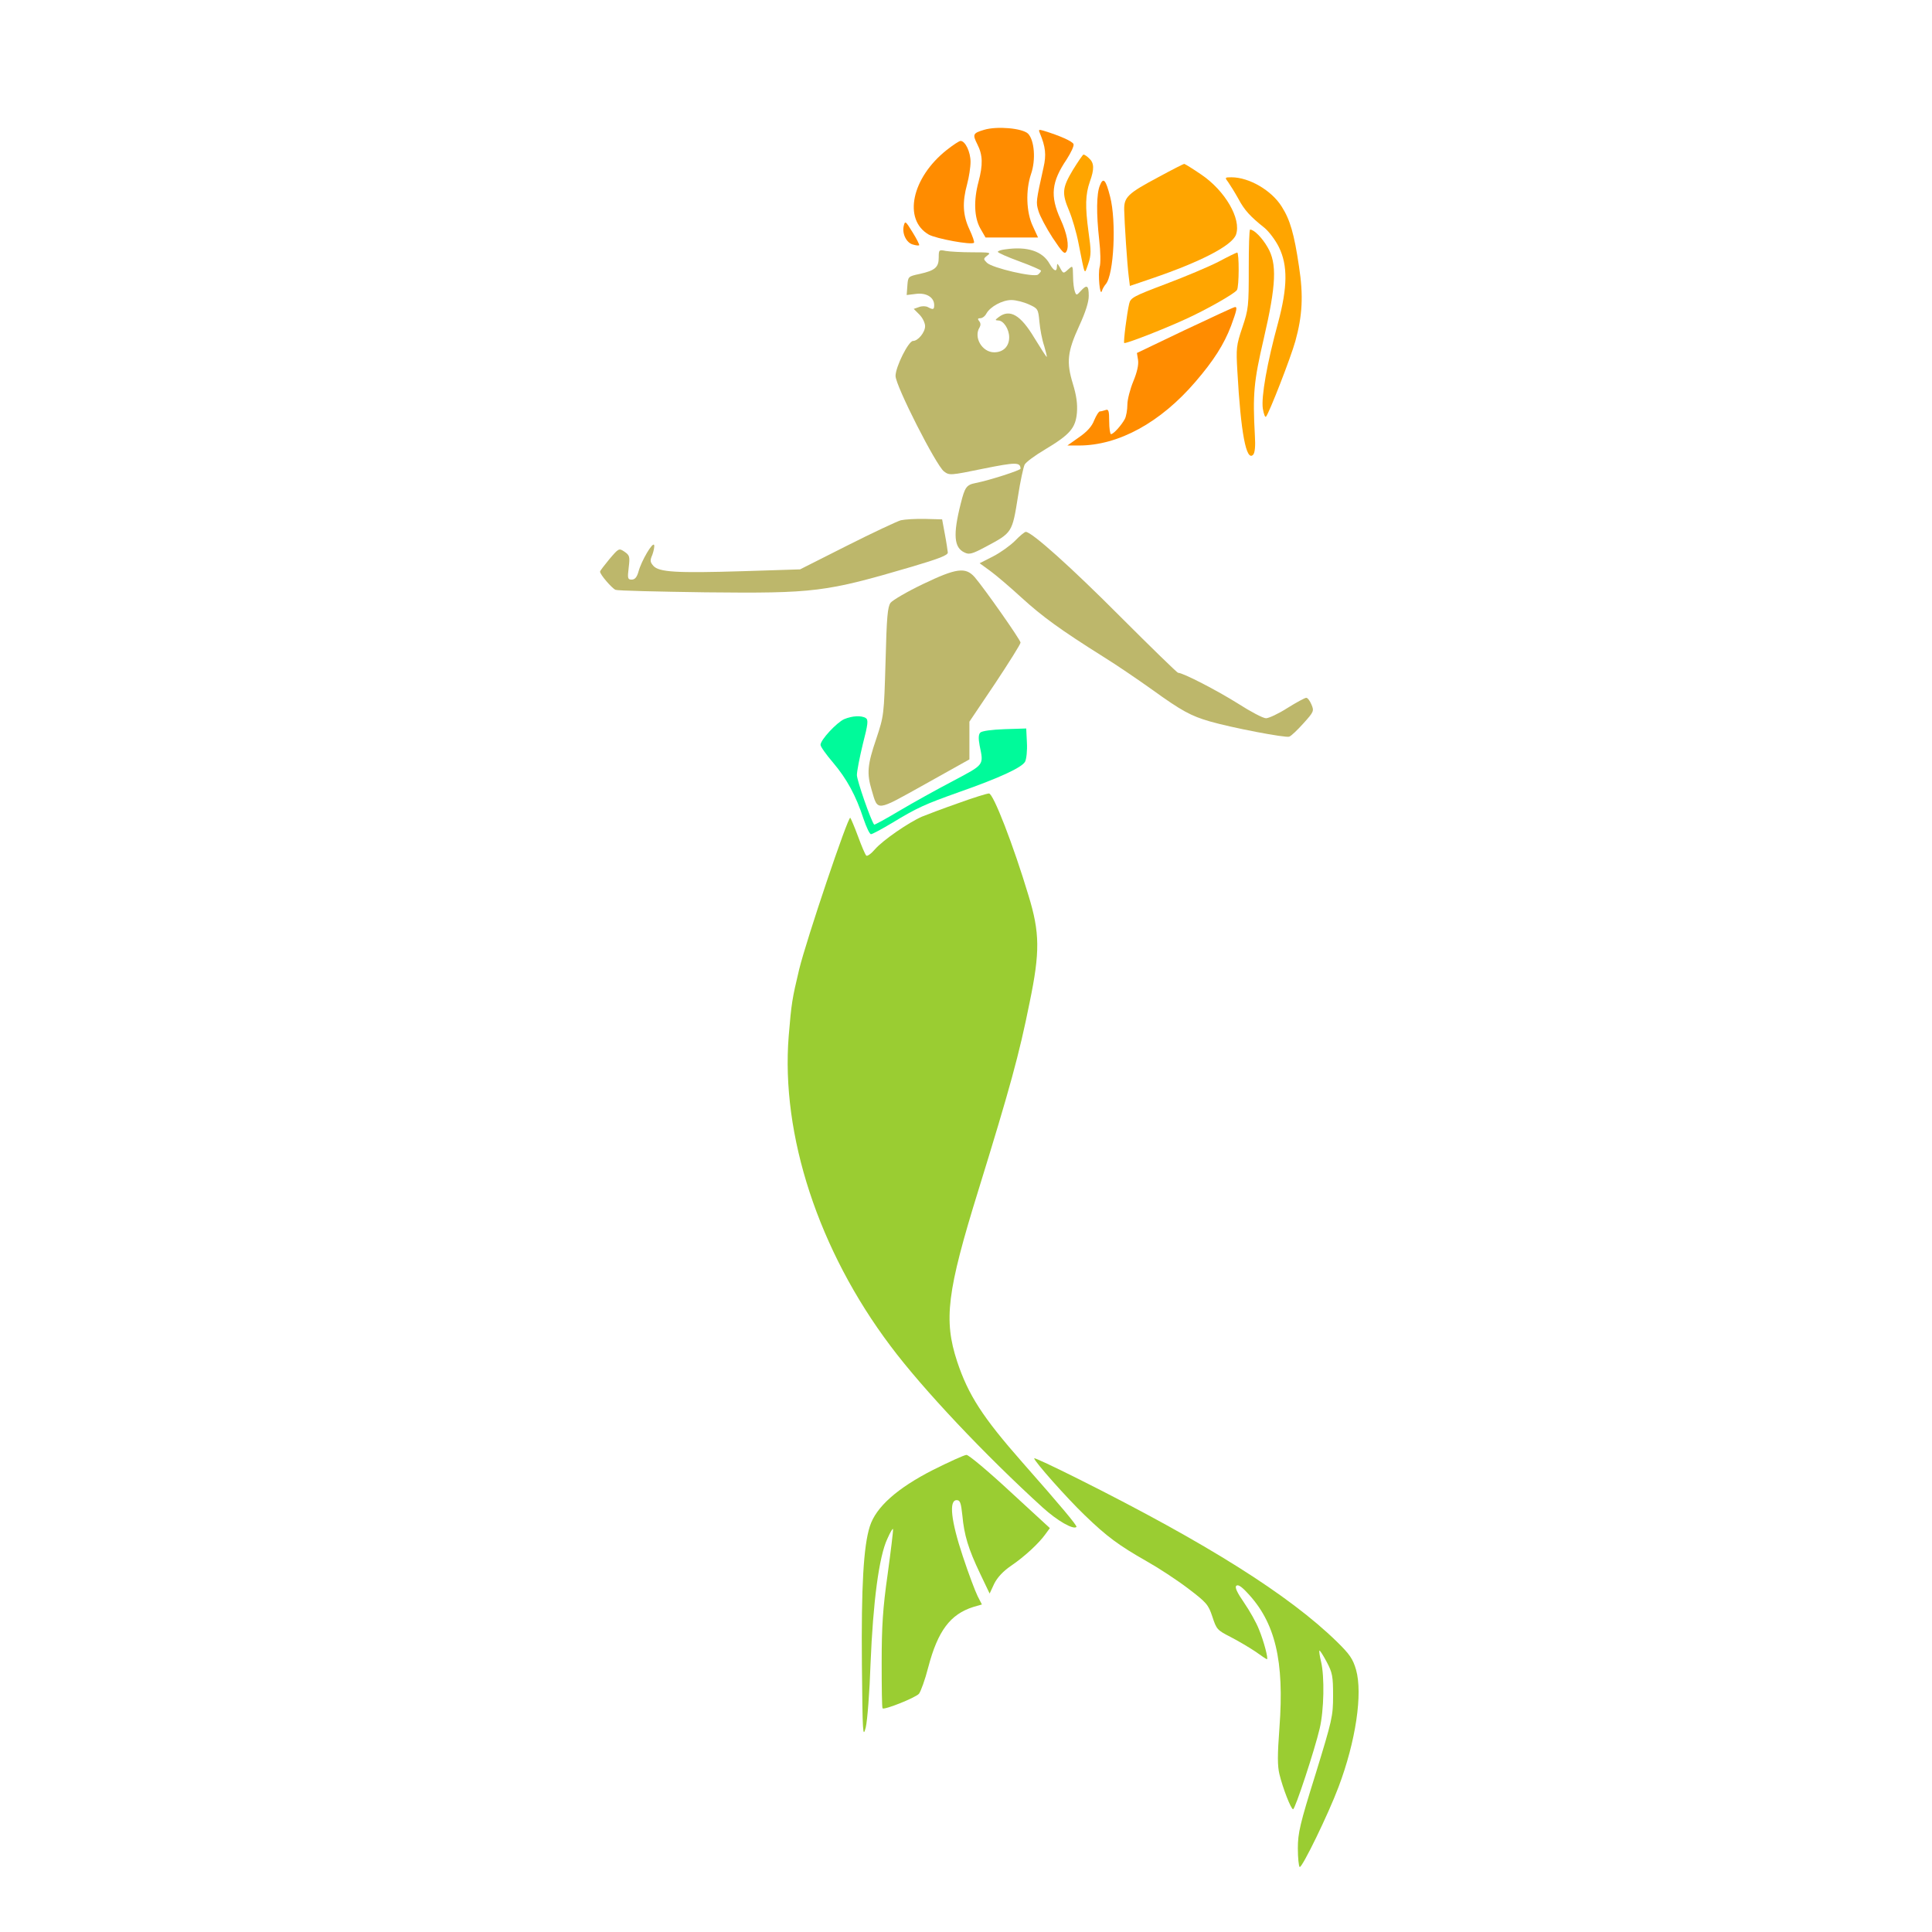 <?xml version="1.0" encoding="UTF-8" standalone="no"?>
<svg
   xmlns:dc="http://purl.org/dc/elements/1.1/"
   xmlns:cc="http://creativecommons.org/ns#"
   xmlns:rdf="http://www.w3.org/1999/02/22-rdf-syntax-ns#"
   xmlns:svg="http://www.w3.org/2000/svg"
   xmlns="http://www.w3.org/2000/svg"
   xmlns:sodipodi="http://sodipodi.sourceforge.net/DTD/sodipodi-0.dtd"
   xmlns:inkscape="http://www.inkscape.org/namespaces/inkscape"
   version="1.0"
   width="850pt"
   height="850pt"
   viewBox="0 0 850 850"
   preserveAspectRatio="xMidYMid meet"
   id="svg48"
   sodipodi:docname="47 #15751.svg"
   inkscape:version="0.92.2 5c3e80d, 2017-08-06">
  <defs
     id="defs52" />
  <sodipodi:namedview
     pagecolor="#ffffff"
     bordercolor="#666666"
     borderopacity="1"
     objecttolerance="10"
     gridtolerance="10"
     guidetolerance="10"
     inkscape:pageopacity="0"
     inkscape:pageshadow="2"
     inkscape:window-width="1920"
     inkscape:window-height="978"
     id="namedview50"
     showgrid="false"
     inkscape:zoom="0.58897835"
     inkscape:cx="544.95151"
     inkscape:cy="688.9022"
     inkscape:window-x="0"
     inkscape:window-y="1"
     inkscape:window-maximized="1"
     inkscape:current-layer="svg48" />
  <g
     transform="translate(0,850) scale(0.1,-0.1)"
     fill="#000000"
     stroke="none"
     id="g46">
    <path
       d="M0 4250 l0 -4250 2803 0 c1541 0 2796 4 2789 9 -11 6 -8 21 12 71 56 138 61 325 11 455 -62 164 -67 198 -51 412 6 90 6 130 -3 151 -14 34 -80 85 -173 137 -76 41 -103 69 -120 127 -15 50 -24 57 -260 211 -189 123 -200 129 -268 138 l-72 10 -77 -74 c-42 -41 -94 -86 -117 -100 -36 -22 -42 -31 -48 -73 -3 -26 -6 -71 -6 -100 0 -30 -2 -54 -4 -54 -2 0 -27 12 -55 26 -68 36 -104 27 -147 -37 -29 -43 -42 -78 -79 -214 -23 -81 -70 -128 -155 -151 -38 -11 -73 -29 -91 -46 -29 -30 -31 -37 -74 -263 -27 -139 -48 -182 -79 -155 -14 11 -16 73 -16 519 0 502 9 687 39 798 28 102 121 192 306 294 63 34 115 65 115 68 0 3 -59 73 -131 156 -316 361 -491 672 -588 1048 -82 315 -80 595 5 946 40 164 114 391 180 553 24 60 44 120 44 133 0 16 -24 50 -74 103 -41 44 -77 89 -80 100 -10 30 7 58 87 140 l71 72 62 0 62 0 6 113 c19 377 19 357 -3 357 -11 0 -82 -12 -158 -26 -135 -26 -145 -27 -545 -26 -341 0 -411 3 -435 16 -38 20 -197 183 -217 223 -27 54 -14 111 34 150 39 31 135 5 255 -70 l40 -25 42 39 c45 41 76 48 108 26 18 -14 18 -45 -1 -114 l-6 -23 271 0 272 0 210 106 c222 111 289 133 405 134 58 0 62 1 68 27 7 26 -5 42 -30 43 -27 0 -80 80 -165 250 -83 166 -93 191 -93 240 -1 43 6 66 27 103 l28 47 -3 298 -3 298 43 88 c45 90 129 191 211 251 29 21 39 35 35 48 -3 10 4 34 15 53 20 33 20 37 5 65 -8 17 -14 45 -12 62 3 27 8 33 32 35 18 2 40 -4 58 -18 36 -27 44 -21 25 17 -27 52 -23 115 9 127 21 8 67 -18 88 -50 23 -33 41 -19 26 20 -23 62 0 136 43 136 18 0 51 -38 67 -77 7 -18 16 -33 20 -33 4 0 10 27 13 61 4 49 11 67 33 90 l28 29 -2332 0 -2332 0 0 -4250z"
       id="path4"
       style="fill:none" />
    <path
       d="M4686 8482 c27 -23 40 -48 49 -97 6 -36 18 -54 36 -55 3 0 23 25 43 55 24 37 48 60 72 70 20 8 37 15 39 15 1 0 7 -18 14 -40 10 -35 9 -46 -14 -101 -15 -34 -24 -68 -21 -75 9 -23 31 -16 55 17 25 33 77 69 102 69 22 0 59 -37 59 -59 0 -10 -16 -41 -35 -67 -46 -64 -50 -73 -37 -86 8 -8 25 0 60 26 39 28 59 36 92 36 l43 0 -6 -40 c-3 -27 -18 -56 -46 -89 -47 -56 -41 -73 10 -35 60 45 87 56 109 44 52 -28 42 -85 -25 -136 -33 -25 -34 -28 -19 -45 12 -13 13 -22 5 -37 -19 -36 27 -57 154 -71 147 -17 231 -73 294 -198 48 -96 66 -197 66 -368 -1 -174 -20 -268 -87 -420 -81 -184 -119 -296 -125 -365 -6 -68 -6 -68 -30 -59 -44 17 -92 60 -112 102 -21 43 -35 135 -46 294 l-7 92 -48 -58 c-97 -117 -260 -248 -351 -282 -57 -22 -218 -49 -292 -49 -53 0 -101 -20 -117 -49 -20 -38 -40 -160 -30 -185 5 -14 33 -40 62 -59 81 -52 215 -176 412 -382 178 -186 181 -188 274 -231 52 -24 132 -67 178 -95 97 -60 123 -61 199 -9 91 63 208 79 285 40 22 -11 40 -23 40 -26 0 -2 -9 -22 -20 -43 -12 -24 -36 -49 -65 -65 -25 -15 -81 -60 -125 -101 -68 -64 -85 -75 -115 -75 -44 0 -383 76 -446 100 -49 18 -91 45 -234 150 -99 73 -376 250 -391 250 -7 0 -214 -311 -214 -323 0 -2 27 -1 60 1 109 8 141 -21 147 -133 5 -87 -13 -126 -80 -172 -26 -17 -51 -33 -56 -35 -6 -1 31 -124 82 -273 l91 -270 0 -135 c-1 -213 -55 -453 -234 -1035 -113 -368 -150 -516 -150 -606 0 -143 89 -349 199 -460 63 -62 82 -73 361 -211 525 -260 850 -461 1083 -672 160 -145 192 -247 148 -475 -39 -205 -171 -522 -324 -776 -33 -55 -62 -103 -64 -107 -2 -5 640 -8 1426 -8 l1431 0 0 4250 0 4250 -1917 0 c-1831 -1 -1917 -1 -1897 -18z"
       id="path6"
       style="fill:none" />
    <path
       d="M4330 7929 c-50 -15 -52 -20 -30 -64 24 -47 25 -90 5 -165 -22 -82 -19 -157 8 -205 l23 -40 115 0 116 0 -23 50 c-29 61 -32 158 -8 229 22 63 15 149 -13 178 -25 24 -136 34 -193 17z"
       id="path8"
       style="fill:#ff8c00" />
    <path
       d="M4575 7914 c25 -60 29 -95 16 -151 -33 -149 -34 -153 -22 -192 6 -21 34 -74 62 -117 44 -66 53 -75 61 -60 13 23 3 78 -26 141 -47 103 -40 165 27 264 19 30 33 59 30 67 -4 12 -60 37 -132 59 -21 6 -23 5 -16 -11z"
       id="path10"
       style="fill:#ff8c00" />
    <path
       d="M4165 7840 c-154 -122 -193 -306 -79 -372 32 -18 188 -47 199 -36 3 3 -6 29 -20 59 -29 62 -32 119 -10 199 8 30 15 74 15 98 0 43 -23 92 -44 92 -6 0 -33 -18 -61 -40z"
       id="path12"
       style="fill:#ff8c00" />
    <path
       d="M4720 7752 c-47 -79 -49 -102 -16 -180 13 -31 32 -95 41 -142 30 -150 25 -141 43 -90 13 38 13 56 1 140 -15 111 -14 164 6 221 20 55 19 82 -3 102 -10 10 -21 17 -25 17 -3 0 -24 -31 -47 -68z"
       id="path14"
       style="fill:#ffa500" />
    <path
       d="M5097 7721 c-135 -72 -152 -88 -151 -144 1 -54 13 -240 20 -294 l5 -41 97 33 c217 74 353 145 370 193 24 69 -48 193 -153 264 -38 26 -72 47 -75 47 -3 0 -54 -26 -113 -58z"
       id="path16"
       style="fill:#ffa500" />
    <path
       d="M5404 7698 c9 -13 29 -45 44 -72 27 -51 53 -79 116 -129 19 -16 48 -54 63 -85 39 -80 38 -175 -4 -332 -48 -175 -75 -327 -67 -378 4 -24 10 -40 14 -35 14 16 109 260 129 332 31 112 36 200 16 329 -21 142 -39 205 -76 263 -45 72 -144 129 -221 129 -30 0 -30 -1 -14 -22z"
       id="path18"
       style="fill:#ffa500" />
    <path
       d="M4839 7684 c-15 -36 -16 -123 -3 -239 6 -52 7 -103 2 -120 -8 -30 1 -133 10 -105 2 8 10 22 17 30 36 42 47 278 19 385 -19 75 -30 87 -45 49z"
       id="path20"
       style="fill:#ff8c00" />
    <path
       d="M3976 7506 c-8 -34 12 -75 41 -82 13 -4 25 -5 27 -3 2 2 -11 28 -29 57 -31 50 -33 52 -39 28z"
       id="path22"
       style="fill:#ff8c00" />
    <path
       d="M5494 7318 c0 -164 -1 -178 -28 -258 -27 -80 -28 -92 -22 -195 15 -269 39 -396 69 -366 8 8 11 38 8 84 -10 184 -5 238 39 427 55 237 59 331 17 402 -24 42 -60 78 -77 78 -4 0 -6 -78 -6 -172z"
       id="path24"
       style="fill:#ffa500" />
    <path
       d="M4423 7403 c-18 -2 -33 -7 -33 -11 0 -4 43 -23 95 -42 52 -19 95 -38 95 -41 0 -4 -6 -11 -13 -17 -17 -14 -202 29 -225 52 -16 16 -16 18 2 32 18 13 11 14 -66 14 -47 0 -100 3 -117 6 -30 6 -31 5 -31 -29 0 -43 -16 -57 -83 -72 -52 -11 -52 -12 -55 -52 l-3 -41 41 5 c45 6 80 -15 80 -49 0 -20 -4 -22 -28 -9 -10 5 -27 5 -39 0 l-23 -8 25 -25 c14 -14 25 -37 25 -51 0 -27 -31 -65 -53 -65 -20 0 -77 -114 -77 -154 0 -43 178 -393 213 -420 24 -18 27 -18 173 12 144 29 163 29 164 0 0 -7 -136 -51 -197 -63 -41 -8 -48 -18 -66 -90 -35 -138 -30 -195 17 -216 20 -10 34 -6 92 25 118 63 117 61 143 224 10 66 24 128 29 138 6 11 45 40 89 66 110 66 135 94 141 162 3 39 -2 76 -18 128 -29 95 -24 141 28 254 28 61 42 105 42 132 0 47 -8 52 -36 21 -17 -19 -19 -19 -25 -2 -4 10 -8 40 -8 67 -1 49 -1 49 -21 31 -22 -20 -22 -20 -38 10 -10 17 -11 18 -12 3 0 -26 -13 -22 -32 11 -31 56 -98 78 -195 64z m103 -242 c40 -18 42 -20 47 -77 3 -33 12 -80 21 -106 8 -27 13 -48 11 -48 -2 0 -26 37 -54 83 -61 102 -108 129 -157 92 -17 -13 -17 -14 -2 -15 23 0 48 -38 48 -74 0 -40 -26 -66 -66 -66 -53 0 -92 66 -64 110 5 9 5 19 -2 27 -8 10 -6 13 5 13 9 0 21 9 27 21 17 30 70 59 110 59 19 0 54 -9 76 -19z"
       id="path26"
       style="fill:#bdb76b" />
    <path
       d="M5360 7348 c-41 -21 -145 -65 -230 -97 -143 -54 -156 -61 -162 -87 -10 -42 -26 -168 -22 -173 5 -5 170 59 268 104 91 41 218 113 228 129 10 14 10 166 1 165 -5 -1 -42 -19 -83 -41z"
       id="path28"
       style="fill:#ffa500" />
    <path
       d="M5213 7048 l-211 -101 5 -31 c3 -21 -4 -53 -21 -94 -14 -34 -26 -80 -26 -102 0 -23 -5 -51 -11 -63 -15 -28 -50 -67 -61 -67 -4 0 -8 25 -8 56 0 47 -3 55 -16 50 -9 -3 -20 -6 -25 -6 -5 0 -16 -18 -25 -39 -10 -27 -32 -51 -67 -75 l-51 -36 51 0 c174 0 359 101 513 281 80 93 125 164 156 245 25 68 29 85 17 83 -5 0 -103 -46 -220 -101z"
       id="path30"
       style="fill:#ff8c00" />
    <path
       d="M3963 6211 c-17 -5 -124 -55 -237 -112 l-206 -104 -253 -8 c-292 -9 -367 -4 -392 23 -15 17 -16 24 -5 49 6 17 10 36 8 43 -6 16 -56 -69 -69 -117 -7 -25 -16 -35 -30 -35 -17 0 -19 5 -13 53 6 49 4 54 -19 70 -24 16 -25 15 -66 -33 -22 -27 -41 -51 -41 -55 0 -13 52 -73 68 -80 9 -4 188 -8 396 -11 481 -5 528 1 909 113 118 35 157 50 157 62 -1 9 -6 45 -13 81 l-12 65 -75 2 c-41 1 -89 -2 -107 -6z"
       id="path32"
       style="fill:#bdb76b" />
    <path
       d="M4466 6121 c-21 -21 -64 -52 -97 -69 l-59 -30 48 -35 c26 -19 88 -72 137 -117 90 -82 169 -140 360 -260 55 -34 152 -100 215 -145 129 -93 170 -115 253 -139 97 -28 332 -73 349 -67 9 3 37 30 63 59 45 50 47 54 35 82 -7 17 -17 30 -23 30 -6 0 -43 -20 -83 -45 -39 -25 -82 -45 -94 -45 -13 0 -68 29 -124 65 -91 57 -241 135 -263 135 -4 0 -118 111 -253 246 -218 219 -391 374 -417 374 -5 0 -26 -17 -47 -39z"
       id="path34"
       style="fill:#bdb76b" />
    <path
       d="M4060 5930 c-69 -33 -132 -70 -142 -82 -13 -19 -17 -62 -22 -260 -7 -236 -7 -236 -41 -339 -39 -114 -42 -152 -20 -225 28 -95 16 -96 235 26 l195 109 0 83 0 83 113 168 c61 92 112 173 112 180 -1 13 -159 238 -202 288 -40 45 -80 40 -228 -31z"
       id="path36"
       style="fill:#bdb76b" />
    <path
       d="M3714 5336 c-33 -15 -104 -91 -104 -113 0 -8 25 -43 55 -78 61 -72 101 -146 134 -247 13 -38 27 -68 33 -68 6 0 47 22 92 49 114 69 144 82 295 136 177 62 277 108 291 134 6 12 10 49 8 84 l-3 62 -95 -3 c-57 -2 -100 -8 -107 -15 -8 -8 -9 -25 -3 -57 18 -88 22 -82 -117 -156 -71 -37 -177 -96 -236 -131 -60 -36 -110 -63 -111 -61 -15 19 -76 195 -76 218 0 17 12 78 26 136 23 89 25 107 13 115 -20 12 -59 10 -95 -5z"
       id="path38"
       style="fill:#00fa9a" />
    <path
       d="M4215 4966 c-66 -23 -137 -50 -159 -59 -59 -26 -171 -103 -206 -143 -17 -20 -35 -33 -39 -28 -5 5 -21 43 -36 84 -15 41 -31 78 -34 82 -9 10 -194 -539 -225 -667 -31 -130 -34 -148 -46 -293 -35 -435 131 -943 448 -1364 142 -190 418 -482 670 -711 64 -58 134 -98 148 -85 4 5 -65 88 -237 283 -177 201 -239 298 -288 445 -60 183 -45 307 94 755 138 447 179 595 225 825 46 222 45 307 -5 470 -66 220 -155 450 -174 449 -9 0 -70 -19 -136 -43z"
       id="path40"
       style="fill:#9acd32" />
    <path
       d="M4105 2033 c-157 -80 -251 -163 -278 -248 -28 -87 -38 -266 -35 -610 3 -301 4 -325 17 -275 7 30 17 156 21 280 11 270 37 472 74 550 13 30 25 49 25 42 1 -8 -10 -98 -24 -200 -21 -147 -26 -229 -26 -385 0 -110 1 -201 4 -203 8 -8 145 47 160 64 8 10 27 62 41 117 42 160 97 233 198 265 l38 11 -19 37 c-10 20 -40 99 -65 175 -52 156 -62 247 -27 247 15 0 19 -11 25 -67 8 -87 26 -147 78 -256 l42 -88 20 43 c14 28 39 55 74 79 59 40 123 99 152 140 l19 26 -175 161 c-96 89 -183 162 -192 161 -9 0 -75 -30 -147 -66z"
       id="path42"
       style="fill:#9acd32" />
    <path
       d="M4550 2084 c0 -13 144 -175 221 -249 98 -95 151 -134 274 -204 50 -28 131 -81 180 -118 84 -64 91 -72 109 -126 18 -55 21 -59 80 -89 33 -17 82 -46 109 -64 26 -19 49 -34 51 -34 7 0 -13 78 -35 131 -11 29 -41 82 -65 117 -31 45 -42 68 -35 75 7 7 22 -2 47 -29 125 -131 165 -301 143 -595 -9 -121 -9 -168 0 -205 15 -62 51 -154 60 -154 9 0 95 261 117 355 19 80 22 228 6 295 -6 24 -9 46 -7 48 2 2 16 -20 32 -50 25 -47 28 -63 28 -148 0 -91 -4 -107 -77 -345 -69 -220 -78 -260 -78 -327 0 -42 4 -79 8 -82 10 -6 126 232 171 352 76 201 107 411 77 516 -14 48 -28 68 -84 123 -211 206 -572 433 -1139 717 -106 53 -193 94 -193 90z"
       id="path44"
       style="fill:#9acd32" />
  </g>
</svg>

